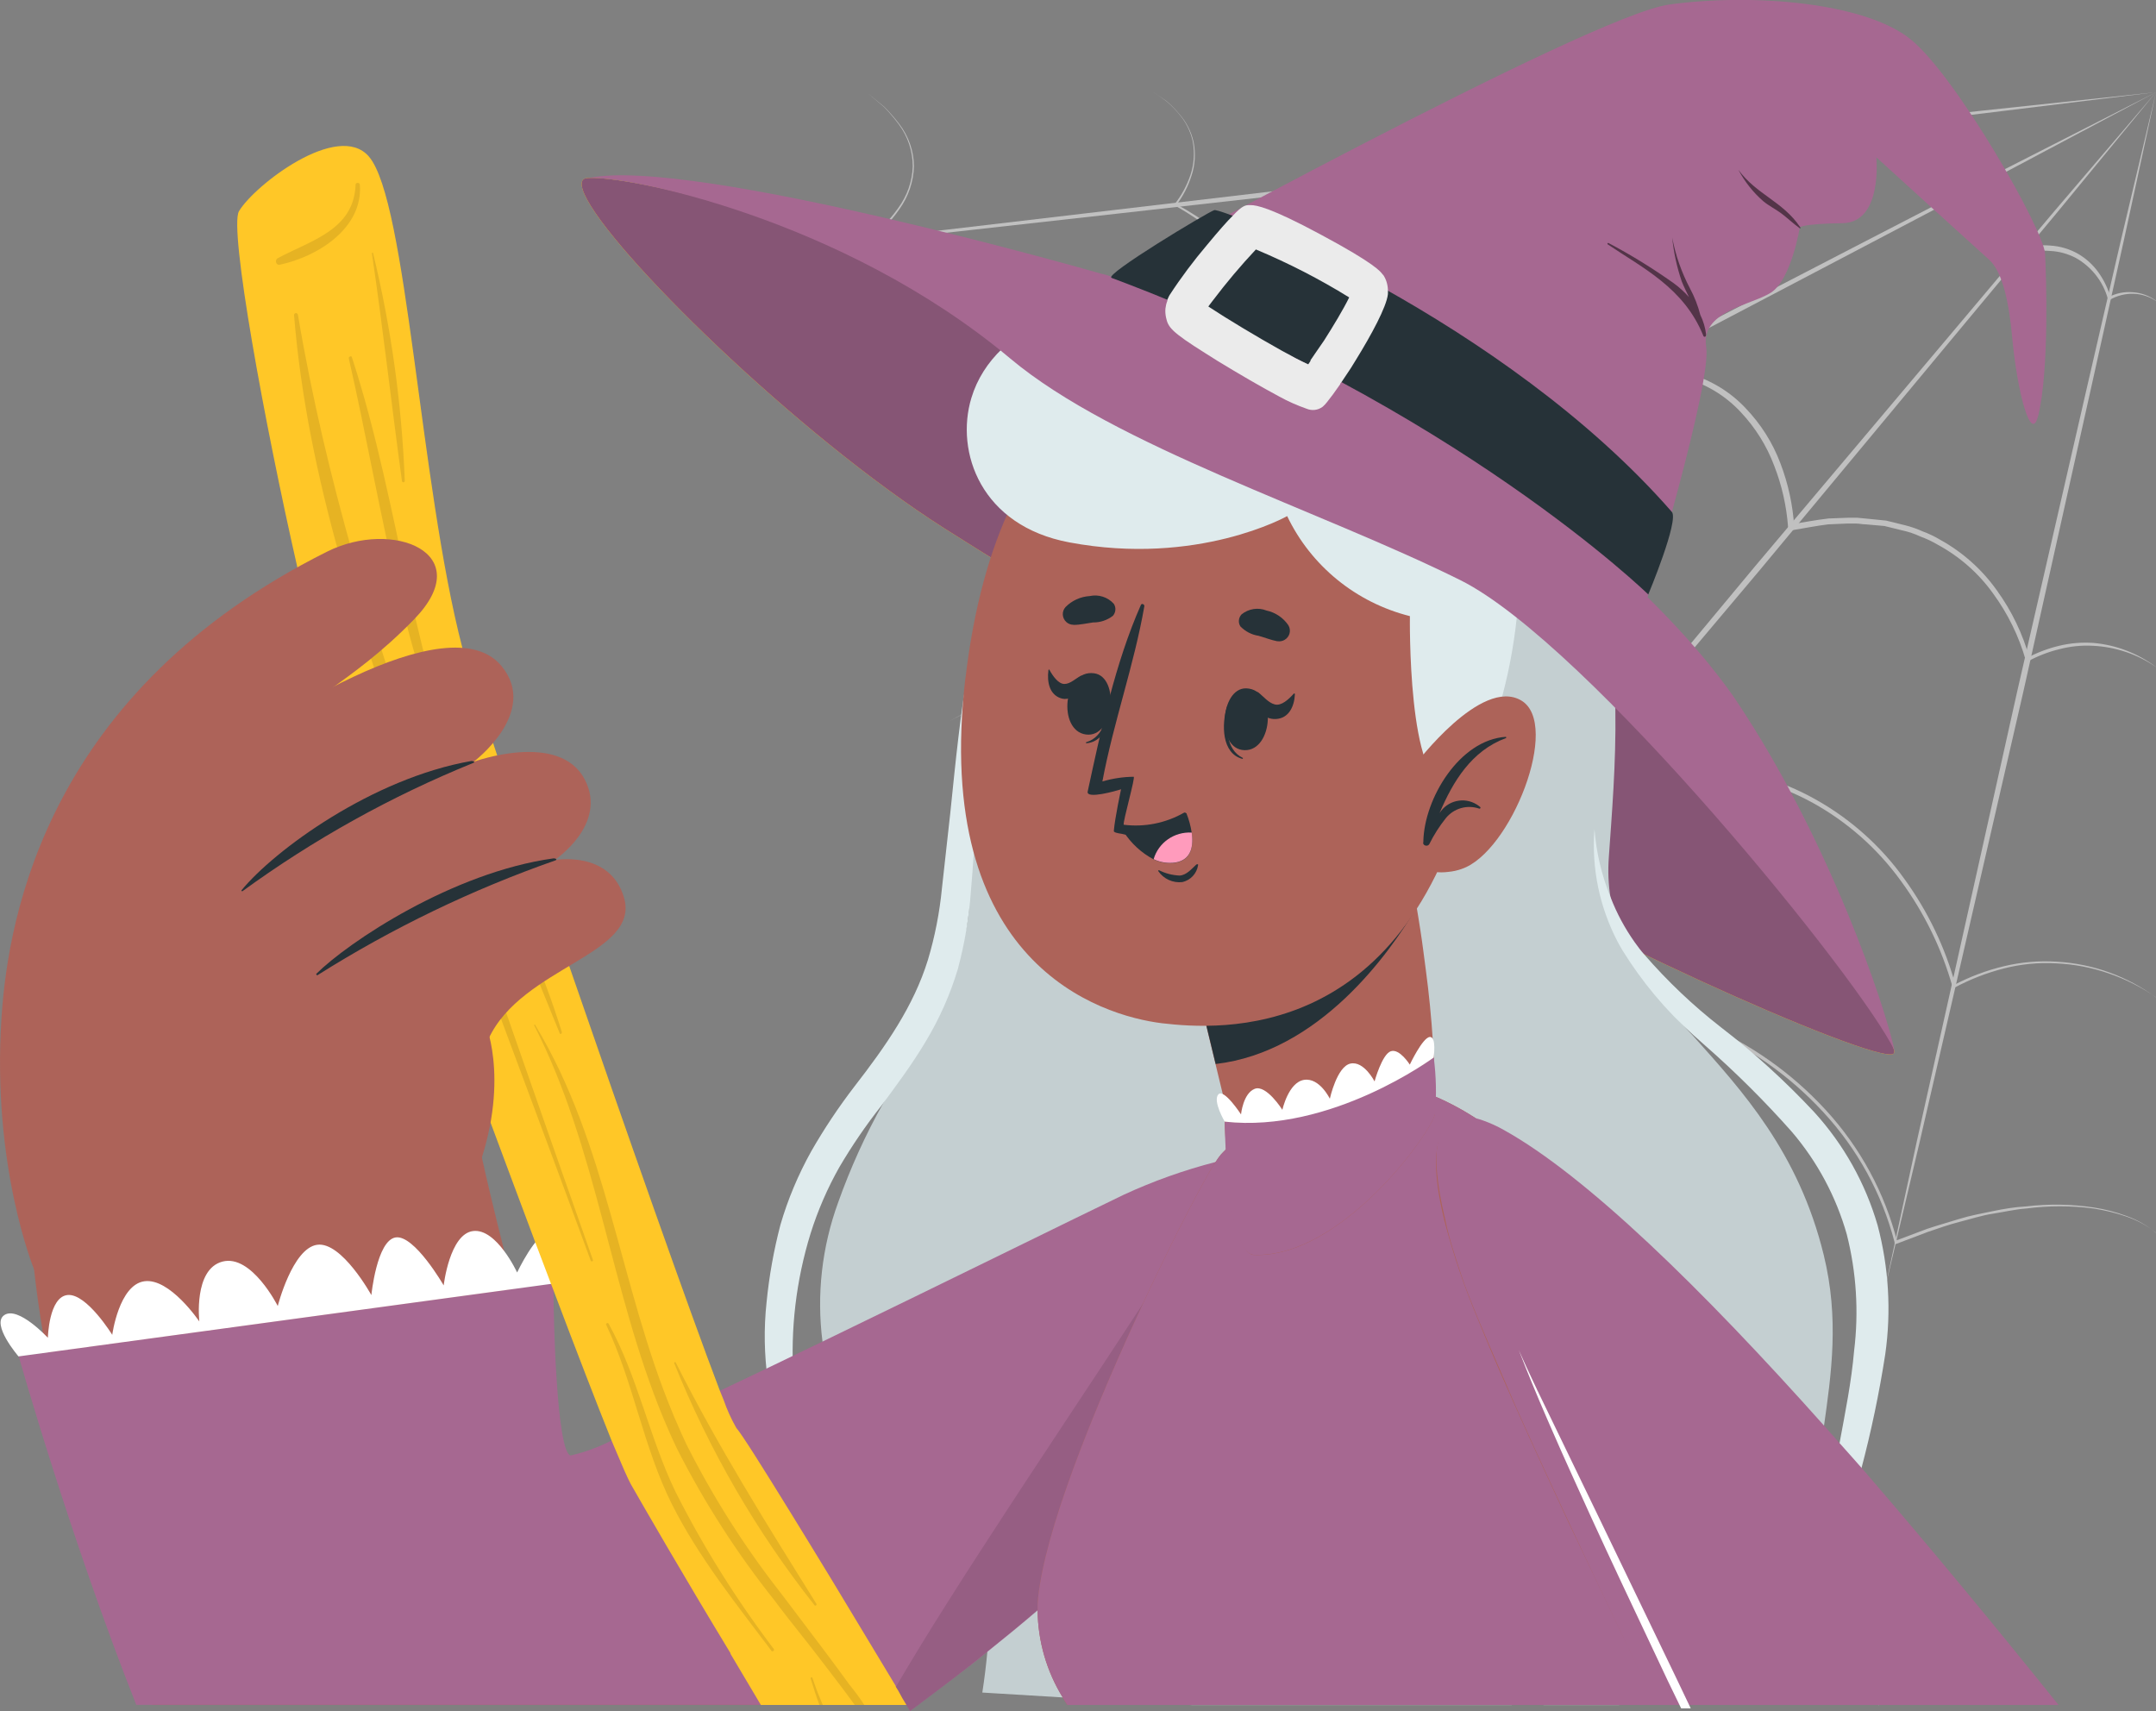<?xml version="1.0" encoding="UTF-8"?>
<svg id="Camada_2" data-name="Camada 2" xmlns="http://www.w3.org/2000/svg" viewBox="0 0 211.67 168">
  <rect x="0" y="0" width="211.67" height="168" fill="#808080" stroke="none"/>
  <defs>
    <style>
      .cls-1 {
        fill: #fff;
      }

      .cls-2 {
        fill: #dfebed;
      }

      .cls-3, .cls-4 {
        opacity: .5;
      }

      .cls-5 {
        fill: #c4cfd1;
      }

      .cls-6 {
        fill: #ff9bbc;
      }

      .cls-7 {
        fill: #ebebeb;
      }

      .cls-8 {
        fill: #ffc727;
      }

      .cls-9, .cls-10 {
        opacity: .1;
      }

      .cls-11 {
        fill: #865575;
      }

      .cls-12 {
        fill: #a66891;
      }

      .cls-10, .cls-4 {
        isolation: isolate;
      }

      .cls-13 {
        fill: #ad6359;
      }

      .cls-14 {
        fill: #263238;
      }
    </style>
  </defs>
  <g id="Camada_1-2" data-name="Camada 1">
    <g>
      <g class="cls-3">
        <polygon class="cls-1" points="211.67 9.05 208.47 23.8 205.2 38.53 198.63 67.98 191.86 97.41 188.47 112.11 185 126.79 188.19 112.04 191.48 97.31 198.05 67.85 204.8 38.43 208.19 23.73 211.67 9.05"/>
        <polygon class="cls-1" points="211.67 9.05 201.99 20.83 192.23 32.56 172.73 56.02 153.07 79.35 143.23 91.01 133.33 102.62 143.01 90.83 152.76 79.1 172.27 55.64 191.93 32.32 201.76 20.65 211.67 9.05"/>
        <polygon class="cls-1" points="211.67 9.05 196.92 16.89 182.14 24.66 152.56 40.19 122.9 55.53 108.05 63.21 93.19 70.8 107.92 62.95 122.71 55.19 152.29 39.66 181.95 24.3 196.79 16.63 211.67 9.05"/>
        <polygon class="cls-1" points="211.67 9.05 194.66 11.14 177.65 13.15 143.62 17.16 109.57 20.99 92.55 22.89 75.5 24.7 92.51 22.6 109.52 20.6 143.55 16.59 177.6 12.76 194.63 10.86 211.67 9.05"/>
        <path class="cls-1" d="M211.67,97.91c-1.44-1-3.01-1.79-4.66-2.35-1.65-.57-3.38-.9-5.13-.98-1.74-.1-3.49,.07-5.18,.51-1.69,.43-3.31,1.07-4.84,1.89l-.17,.08v-.18c-1.05-3.74-2.77-7.26-5.07-10.4-2.28-3.15-5.22-5.76-8.63-7.65-1.7-.94-3.5-1.66-5.37-2.16-.93-.27-1.88-.48-2.84-.65-.96-.12-1.92-.29-2.89-.32-3.89-.22-7.79,.13-11.58,1.04l-.31,.07v-.32c-.22-3.29-.95-6.54-2.15-9.61-1.15-3.1-2.91-5.93-5.18-8.34-1.15-1.18-2.44-2.22-3.83-3.11-1.41-.86-2.92-1.56-4.49-2.08-3.18-.98-6.5-1.4-9.82-1.24h-.27v-.27c.47-3.04,.56-6.12,.26-9.18-.29-3.06-1-6.07-2.13-8.94-.32-.71-.56-1.44-.94-2.11l-1.11-2.02c-.39-.66-.88-1.26-1.31-1.89l-.67-.93-.79-.85c-2.08-2.29-4.51-4.22-7.21-5.74l-.11-.06,.07-.08c.68-.85,1.2-1.82,1.55-2.85,.35-1.03,.43-2.13,.25-3.2-.21-1.07-.71-2.07-1.44-2.88-.36-.43-.75-.82-1.18-1.18-.44-.33-.9-.64-1.35-.94,.45,.31,.92,.6,1.36,.92,.43,.36,.82,.75,1.18,1.18,.75,.81,1.27,1.81,1.5,2.89,.21,1.09,.14,2.22-.21,3.27-.34,1.06-.85,2.05-1.53,2.93v-.15c2.76,1.48,5.24,3.4,7.35,5.71l.8,.85c.24,.31,.46,.62,.69,.94,.45,.64,.95,1.25,1.35,1.92l1.18,2.04c.38,.68,.64,1.42,.96,2.13,1.15,2.89,1.89,5.93,2.19,9.02,.32,3.1,.25,6.22-.21,9.31l-.24-.26c3.38-.19,6.77,.21,10.01,1.18,1.61,.53,3.15,1.24,4.6,2.11,1.43,.9,2.76,1.97,3.94,3.18,2.35,2.44,4.16,5.34,5.34,8.51,1.22,3.14,1.94,6.45,2.14,9.81l-.32-.25c3.83-.91,7.78-1.25,11.72-1,.99,.06,1.97,.17,2.95,.34,.96,.21,1.94,.35,2.88,.66,1.91,.52,3.74,1.28,5.46,2.25,3.45,1.93,6.43,4.59,8.72,7.8,2.31,3.18,4.02,6.75,5.05,10.53l-.21-.09c1.56-.82,3.22-1.45,4.94-1.86,1.71-.41,3.48-.56,5.24-.44,1.75,.1,3.49,.46,5.14,1.06,1.63,.6,3.16,1.42,4.56,2.45Z"/>
        <path class="cls-1" d="M211.67,65.49c-1.83-1.27-3.99-1.99-6.23-2.09-1.1-.06-2.21,.06-3.28,.34-1.06,.26-2.09,.66-3.05,1.18l-.17,.08-.06-.18c-.67-2.36-1.76-4.58-3.21-6.56-1.43-2-3.31-3.64-5.48-4.81-.53-.31-1.08-.57-1.66-.78-.56-.26-1.14-.46-1.74-.59l-1.79-.44-1.83-.16c-.3,0-.6-.07-.91-.08h-.92l-1.85,.08c-1.18,.14-2.43,.4-3.63,.59h-.31v-.29c-.15-2.08-.61-4.13-1.37-6.07-.73-1.95-1.85-3.73-3.28-5.25-1.42-1.53-3.23-2.66-5.23-3.26-.99-.34-2.01-.57-3.05-.69-1.04-.13-2.1-.08-3.15-.13h-.27v-.25c.3-1.92,.35-3.87,.17-5.81-.17-1.94-.62-3.85-1.34-5.66-.7-1.82-1.73-3.5-3.04-4.94-1.31-1.45-2.85-2.68-4.56-3.65l-.09-.06,.06-.08c.92-1.05,1.35-2.44,1.18-3.82-.13-.68-.44-1.31-.9-1.82-.23-.26-.48-.51-.75-.73-.27-.21-.57-.4-.85-.6,.3,.19,.59,.38,.88,.58,.27,.22,.52,.46,.76,.72,.49,.52,.82,1.16,.96,1.85,.14,.69,.1,1.41-.12,2.08-.21,.68-.54,1.31-.97,1.87v-.14c1.77,.93,3.38,2.15,4.73,3.61,1.35,1.46,2.42,3.16,3.15,5.01,.74,1.84,1.21,3.78,1.41,5.75,.2,1.96,.16,3.93-.13,5.88l-.24-.26c1.08,0,2.15,0,3.22,.11,1.08,.12,2.14,.35,3.16,.69,2.09,.61,3.98,1.76,5.47,3.34,1.5,1.56,2.67,3.4,3.43,5.42,.77,2.01,1.23,4.12,1.36,6.27l-.32-.26c1.18-.19,2.46-.44,3.7-.58l1.88-.07h.95l.94,.09,1.88,.19,1.83,.45c.61,.15,1.21,.36,1.78,.62,.59,.22,1.16,.49,1.69,.81,2.21,1.22,4.11,2.92,5.56,4.96,1.47,2.03,2.56,4.3,3.22,6.71l-.21-.09c.99-.52,2.05-.92,3.15-1.18,1.09-.26,2.22-.35,3.34-.27,2.23,.2,4.35,1.02,6.13,2.36Z"/>
        <path class="cls-1" d="M211.67,29.55c-.67-.45-1.45-.69-2.26-.71-.79-.01-1.58,.19-2.26,.59l-.15,.09-.06-.19c-.47-1.7-1.6-3.14-3.15-4.01-.77-.4-1.62-.64-2.49-.68-.43-.04-.87-.04-1.3,0-.44,0-.86,.14-1.3,.21h-.32v-.32c-.09-1.47-.66-2.87-1.63-3.99-.49-.55-1.13-.95-1.83-1.18-.71-.22-1.45-.32-2.19-.29h-.37v-.31c.22-1.37,.1-2.77-.37-4.08-.24-.65-.6-1.26-1.07-1.78-.46-.53-1.01-.98-1.61-1.34l-.09-.06,.07-.08c.33-.37,.48-.85,.43-1.34-.1-.5-.42-.93-.88-1.18,.48,.23,.84,.66,.97,1.18,.09,.53-.05,1.06-.38,1.48v-.14c.65,.33,1.25,.77,1.75,1.29,.5,.54,.9,1.17,1.18,1.85,.56,1.37,.74,2.87,.52,4.33l-.26-.31c.8-.04,1.6,.06,2.37,.29,.81,.25,1.53,.72,2.09,1.34,.57,.58,1,1.27,1.29,2.02,.29,.75,.46,1.55,.5,2.35l-.33-.26c.45-.07,.91-.16,1.37-.21,.46-.04,.93-.04,1.4,0,.94,.06,1.86,.33,2.68,.79,.81,.47,1.51,1.1,2.05,1.87,.54,.76,.94,1.6,1.18,2.49l-.21-.09c.73-.38,1.55-.55,2.37-.48,.83,.05,1.63,.34,2.3,.84Z"/>
        <path class="cls-1" d="M211.67,121.02c-.87-.69-1.85-1.22-2.9-1.58-1.05-.36-2.12-.62-3.22-.79-2.2-.29-4.43-.29-6.63,0-1.1,.08-2.18,.34-3.28,.51s-2.15,.52-3.22,.79-2.12,.65-3.16,1l-3.11,1.18h-.15v-.18c-1.24-4.77-3.65-9.16-7.01-12.78-3.35-3.63-7.45-6.49-12.03-8.38-4.57-1.86-9.41-3.01-14.33-3.39-4.93-.42-9.89-.35-14.81,.2h-.3v-.31c.05-4.29-.75-8.56-2.37-12.54-1.58-4-4.05-7.59-7.22-10.52-3.21-2.88-6.99-5.08-11.09-6.45-4.1-1.38-8.38-2.2-12.7-2.46h-.31l.11-.29c1.4-3.9,2-8.04,1.78-12.18-.19-4.15-1.24-8.21-3.08-11.94-1.86-3.72-4.38-7.06-7.45-9.88-3.06-2.83-6.46-5.29-10.12-7.31l-.14-.07,.14-.09c1.2-.86,2.25-1.91,3.1-3.12,.88-1.19,1.39-2.62,1.44-4.09,0-1.49-.47-2.93-1.36-4.13-.44-.59-.92-1.16-1.43-1.69l-1.7-1.44,1.72,1.42c.52,.53,1.01,1.09,1.46,1.68,.91,1.19,1.42,2.65,1.43,4.15-.05,1.5-.54,2.95-1.42,4.18-.85,1.24-1.91,2.32-3.12,3.2v-.16c3.71,1.97,7.15,4.4,10.24,7.25,3.1,2.84,5.67,6.21,7.56,9.95,1.86,3.77,2.93,7.88,3.16,12.07,.24,4.2-.36,8.41-1.76,12.38l-.2-.31c4.37,.23,8.69,1.05,12.84,2.44,4.18,1.37,8.03,3.58,11.3,6.51,3.25,2.96,5.77,6.63,7.37,10.72,1.64,4.06,2.44,8.41,2.37,12.79l-.28-.27c4.95-.55,9.94-.59,14.9-.14,4.98,.42,9.86,1.61,14.46,3.53,4.61,1.93,8.75,4.84,12.12,8.52,3.37,3.67,5.78,8.12,7,12.94l-.2-.12,3.14-1.18c1.05-.35,2.12-.65,3.18-.98s2.15-.52,3.24-.75,2.19-.41,3.3-.47c2.21-.26,4.45-.23,6.65,.11,1.1,.17,2.18,.45,3.22,.84,1.04,.37,2.01,.93,2.86,1.64Z"/>
      </g>
      <path class="cls-8" d="M185.9,103.46c-1.87,1.11-34.78-13.75-42.13-19.63s-34.23-21.28-51.03-31.94c-14.58-9.27-32.95-27.36-35.36-32.82-.37-.82-.37-1.35,0-1.53,.09-.03,.18-.05,.27-.06,3.21-.35,25.89,3.8,42.61,17.75,10.3,8.62,30.43,14.92,44.35,21.83,12.63,6.29,37.88,38.48,41.01,45.19,.34,.69,.44,1.11,.26,1.21Z"/>
      <path class="cls-11" d="M185.9,103.46c-1.87,1.11-34.78-13.75-42.13-19.63s-34.23-21.28-51.03-31.94c-14.58-9.27-32.95-27.36-35.36-32.82-.37-.82-.37-1.35,0-1.53,.09-.03,.18-.05,.27-.06,3.21-.35,25.89,3.8,42.61,17.75,10.3,8.62,30.43,14.92,44.35,21.83,12.63,6.29,37.88,38.48,41.01,45.19,.34,.69,.44,1.11,.26,1.21Z"/>
      <path class="cls-5" d="M184.48,167.39h-16.89c-3.41-8.42-5.54-17.3-6.34-26.34,0,0-1.29,9.41-1.95,18.65v.86l-.07,.85c-.13,2.08-.22,4.12-.26,5.99h-7.43c-.9-3.68-1.51-7.42-1.83-11.19,0,0-.71,5.18-1.28,11.19h-31.4l-12.68-.75-7.91-.48c.21-1.35,.37-2.67,.49-3.95h0c.09-.92,.15-1.84,.2-2.72,.14-2.74,.1-5.49-.11-8.23-.6-7.49-2.37-11.76-2.24-10.53,.46,5.6-.11,11.23-1.67,16.62h0c-.78,2.62-1.84,5.16-3.17,7.55l-.51,.87h-1.47l-4.55-.27-1.03-.07-2.47-.26h-.24l-4.1-.24c-1.3-.06,.47-1.95,2.71-4.82l.56-.75c.4-.53,.8-1.09,1.18-1.68l.09-.13c.5-.75,.99-1.54,1.43-2.35,1.34-2.23,2.05-4.77,2.07-7.36-.19-4.76-1.94-9.53-2.72-14.95,0-.38-.11-.76-.14-1.18-.59-4.6-.06-9.28,1.53-13.65,1.21-3.4,2.7-6.69,4.47-9.83,3.14-5.66,6.2-9.72,8.1-17.03h0c.17-.8,.28-1.61,.31-2.42v-.07c.07-1.76,0-4.05,0-6.67-.19-7.56-.45-18,2.28-27.06,.06-.22,.12-.44,.19-.66,.14-.45,.3-.89,.46-1.34,.15-.45,.32-.88,.5-1.32s.25-.6,.39-.89c.02-.07,.05-.14,.08-.2,1.67-3.96,4.34-7.43,7.76-10.06l.49-.34c1.89-1.35,3.97-2.4,6.18-3.13,1.92-.67,3.9-1.16,5.92-1.47,1.05-.17,2.12-.28,3.18-.34,1.18-.07,2.37-.07,3.55,0l.94,.08h.15l.56,.06,.85,.12c1.32,.19,2.62,.48,3.89,.86,.97,.27,1.92,.61,2.85,1,3.95,1.57,7.5,3.98,10.42,7.06,4.23,1.45,7.68,4.55,9.56,8.59l.08,.18c.35,.71,.65,1.44,.92,2.19,1.44,4.26,2.19,8.72,2.23,13.21v1.09c.08,5.26-.36,10.41-.64,14.46-.1,1.36-.05,2.73,.18,4.08,.28,1.66,.81,3.26,1.57,4.76,1.79,3.19,3.99,6.13,6.55,8.75h0c4.79,5.36,10.33,11.38,12.8,21.49,1.53,6.26,.75,11.63,0,16.93l-.25,1.72c-.83,5.95-1.34,11.91,1.79,18.98,0,.04,0,.07,0,.11,.2,.45,.41,.89,.64,1.34,0,.03,0,.06,0,.09,.95,1.76,2.04,3.44,3.24,5.04Z"/>
      <path class="cls-2" d="M187.14,167.39h0c-2.77-3.05-4.97-6.57-6.5-10.39-.77-2-1.17-4.13-1.18-6.27,.05-2.09,.26-4.17,.64-6.22,.06-.36,.13-.74,.19-1.11,.09-.55,.2-1.11,.3-1.66,.57-3.08,1.18-6.09,1.44-9.11,.47-3.83,.23-7.71-.72-11.45-1.05-3.7-2.89-7.13-5.39-10.06-2.65-2.99-5.48-5.81-8.49-8.45l-1.18-1.05h0c-2.71-2.43-5.05-5.23-6.96-8.32-.17-.28-.33-.58-.49-.87-1.77-3.4-2.56-7.22-2.26-11.03,.18,2.3,.71,4.57,1.59,6.71,.6,1.56,1.4,3.04,2.37,4.41,.3,.42,.6,.82,.92,1.18,2.27,2.62,4.79,5.02,7.53,7.15,3.28,2.52,6.34,5.31,9.16,8.33,2.9,3.18,5.03,6.99,6.23,11.12,1.09,4.12,1.35,8.42,.75,12.65-.59,3.81-1.38,7.59-2.37,11.32-.06,.24-.11,.48-.17,.72s-.13,.59-.2,.87c-.8,3.6-1.31,7.13-.27,10.59,1.16,3.87,2.87,7.55,5.07,10.94Z"/>
      <path class="cls-2" d="M99.08,50.43c-2.1,4.58-2.99,9.58-3.89,14.49s-1.38,9.92-1.89,14.87l-.82,7.39c-.23,2.39-.69,4.76-1.38,7.06-1.4,4.54-4.13,8.45-7.2,12.41-1.56,2.03-2.99,4.17-4.26,6.39-1.27,2.28-2.29,4.7-3.02,7.21-.65,2.49-1.11,5.04-1.36,7.6-.28,2.58-.23,5.18,.13,7.75,.36,2.56,.98,5.01,1.5,7.4,.52,2.37,.82,4.79,.89,7.22,.19,4.78-2.53,9.41-6.52,12.42,4.61-2.52,7.64-7.17,8.07-12.38,.14-2.55,.02-5.11-.36-7.63-.34-2.52-.89-4.93-1.07-7.32-.31-4.8,.26-9.61,1.68-14.21,.71-2.26,1.66-4.45,2.83-6.52,1.23-2.09,2.6-4.1,4.11-6.01,1.47-1.99,3.01-4.05,4.34-6.28,1.36-2.25,2.43-4.65,3.18-7.16,.67-2.5,1.1-5.06,1.28-7.63,.22-2.51,.37-5,.5-7.49,.3-4.98,.52-9.93,.95-14.88,.26-4.96,1.03-9.89,2.31-14.69Z"/>
      <path class="cls-13" d="M132.07,119.71h0c-.38,3.89-3.1,8.91-6.02,12.47-7.2,8.49-15.2,16.28-23.89,23.26-1.65,1.35-3.33,2.68-5.02,4.01-2.37,1.84-4.73,3.65-7.2,5.4l-1.18,.84-.57,.41-.8,.56-1.03,.73H14.97c-4.72-11.13-8.21-22.73-10.43-34.6-.12-.67-.24-1.34-.34-2.01-.34-2.06-.63-4.12-.86-6.18-.53-4.54-.76-9.11-.69-13.68,.09-4.8,43.2-3.99,44.63,2.59,.45,2.08,1.27,5.51,2.23,9.33l.95,3.71c1.75,6.76,3.73,13.83,4.86,16.65,.21,.52,2.07,0,5.04-1.08,.9-.34,1.89-.73,2.98-1.18l.65-.27,1.46-.62,.96-.42,1.94-.87,.49-.22,2.18-.99,4.36-2.02,2.46-1.18,3.11-1.49c10.65-5.13,22.26-10.88,29.33-14.12,2.69-1.28,5.46-2.4,8.29-3.36,.62-.2,1.18-.38,1.76-.53h.17c9.3-2.67,12.03,.35,11.58,4.88Z"/>
      <path class="cls-12" d="M133.77,118.31c-.27,3.75-3.42,9.81-11.22,19.22-3.74,4.48-7.73,8.73-11.97,12.75-.6,.59-1.18,1.18-1.86,1.74-2.23,2.09-4.51,4.11-6.85,6.08-1.63,1.4-3.29,2.75-4.96,4.09-1.18,.99-2.47,1.95-3.72,2.91l-3.02,2.28h0l-.83,.61c-.13-.2-.25-.41-.37-.61H13.38c-6.55-16.53-11.54-34.22-11.54-34.22l2.73-.38,45.91-6.25,3.67-.51h.19v.54c0,2.84,.3,15.87,1.66,16.34,1.42-.32,2.79-.83,4.08-1.49l3.01-1.34,.63-.29,1.38-.62,.95-.45,1.91-.88,.41-.2,2.27-1.07,4.6-2.19,2.57-1.24,3.01-1.45c12.03-5.82,24.86-12.15,29.52-14.39,2.9-1.34,5.91-2.41,9.01-3.21l1.07-.27h.07c5.04-1.18,10.13-1.44,12.27,.93,.82,.99,1.18,2.28,1.01,3.55Z"/>
      <path class="cls-1" d="M1.81,133.17l52.51-7.15s.73-4.71-.46-4.91-3.09,3.82-3.09,3.82c0,0-2.01-4.35-4.32-4.07s-2.89,5.34-2.89,5.34c0,0-2.89-5.02-4.73-4.71s-2.37,5.66-2.37,5.66c0,0-2.91-5.29-5.33-4.94s-3.86,6.01-3.86,6.01c0,0-2.57-5.11-5.43-4.36s-2.27,5.88-2.27,5.88c0,0-2.89-4.29-5.39-3.95s-3.16,5.26-3.16,5.26c0,0-2.51-4.07-4.37-3.91s-1.95,4.2-1.95,4.2c0,0-2.89-3.12-4.26-2.24s1.37,4.06,1.37,4.06Z"/>
      <path class="cls-10" d="M133.91,118.18h0c-.19,3.69-3.34,9.83-11.33,19.54-3.73,4.43-7.74,8.62-12,12.55-.6,.59-1.18,1.18-1.86,1.74-2.18,2.01-4.47,4.04-6.85,6.05-1.63,1.39-3.28,2.75-4.96,4.09-1.18,1-2.47,1.98-3.72,2.94l-3.02,2.28h0l-.83,.61c-.13-.2-.25-.41-.37-.61h-1.99c.14-.24,.28-.48,.41-.73l.56-.96v-.06c1.5-2.56,3.23-5.39,5.1-8.34h0c1.25-1.99,2.56-4.02,3.91-6.09,5.04-7.79,10.57-16.01,15.14-23.03,3.55-5.43,6.51-10.15,8.23-13.38,.02-.05,.05-.11,.08-.15,.02-.04,.04-.09,.06-.14l.26-.48c4.91-1.08,9.79-1.39,11.97,.73,.9,.91,1.35,2.18,1.21,3.45Z"/>
      <path class="cls-8" d="M88.97,167.39h-14.27c-1.01-1.69-2.01-3.38-2.98-5.02-.01-.02-.01-.04,0-.06-4.69-7.73-8.62-14.55-9.8-16.62-.31-.58-.85-1.81-1.57-3.53l-.3-.71c-1.42-3.53-3.44-8.75-5.74-14.85l-.2-.52c-.5-1.33-1.02-2.69-1.55-4.09-1.42-3.81-2.94-7.83-4.44-11.89l-2.9-7.75c-1.55-4.16-3.07-8.23-4.49-12.01-.13-.38-.26-.74-.4-1.11-1.34-3.6-2.58-6.91-3.65-9.73-.17-.44-.32-.86-.49-1.27-.44-1.18-.84-2.24-1.18-3.19-.92-2.41-1.6-4.12-1.94-4.88-.32-.77-.6-1.55-.83-2.35v-.08c-.83-2.75-1.92-7.06-3.04-12-3.22-14.12-6.73-33.28-5.74-34.99,1.48-2.52,9.71-8.89,12.75-5.38,3.76,4.34,4.98,32.08,9.18,48.23,.32,1.18,.65,2.35,1.01,3.47,.2,.62,.92,2.75,2.01,5.88,.12,.39,.26,.78,.39,1.18l3.55,10.43c0,.19,.13,.38,.19,.56l3.33,9.69c5.46,15.83,11.84,33.97,14.78,41.67,.14,.34,.26,.66,.39,.96,.33,.96,.75,1.88,1.25,2.76,.49,.54,2.58,3.85,5.43,8.48l1.53,2.49h0l2.37,3.88c2.02,3.34,4.19,6.94,6.32,10.48v.07l.25,.4c.26,.51,.52,.94,.78,1.36Z"/>
      <g class="cls-9">
        <path d="M35.32,18.12c0-.22-.41-.22-.41,0-.15,4.46-4.39,5.48-7.63,7.22-.32,.16-.21,.73,.19,.65,3.78-.81,8.19-3.62,7.86-7.87Z"/>
        <path d="M58.21,123.69c-5.36-15.18-10.65-30.39-15.94-45.56-5.44-15.46-10.29-31.05-13.02-47.23-.02-.1-.11-.18-.22-.16s-.18,.11-.16,.22h0c1.31,16.06,6.6,31.48,12.04,46.56,5.57,15.46,11.43,30.82,17.09,46.26,.08,.12,.26,.04,.21-.08Z"/>
        <path d="M84.83,167.39h-.91c-.51-.71-1.04-1.4-1.57-2.11-1.33-1.75-2.69-3.53-4.04-5.22-.58-.74-1.18-1.48-1.73-2.21-.17-.24-.36-.47-.53-.71-3.7-4.64-6.92-9.65-9.6-14.94-.35-.73-.68-1.46-.99-2.19-.13-.29-.25-.58-.37-.87-5.17-12.51-6.44-26.34-12.65-38.48,0-.07,.08-.12,.12,0,7.1,11.76,8.29,25.6,13.48,38.08,.12,.31,.24,.6,.38,.89,.31,.74,.64,1.47,.98,2.19,2.57,5.09,5.62,9.92,9.13,14.42l.62,.81,1.73,2.29c1.52,2.01,3.04,4.01,4.51,6.05,.5,.62,1.03,1.31,1.46,1.99Z"/>
        <path d="M80.78,167.39h-.33c-.28-.74-.53-1.51-.76-2.27l-.11-.34c0-.11,.14-.15,.18-.06l.14,.41c.26,.76,.56,1.52,.88,2.26Z"/>
        <path d="M80.14,157.44c-4.86-7.79-9.67-15.46-13.8-23.68,0-.09-.2,0-.15,.07,3.43,8.53,8.06,16.53,13.77,23.76,.09,.12,.27-.02,.19-.15Z"/>
        <path d="M75.96,161.88c-3.68-4.85-6.92-10.02-9.66-15.46-2.57-5.35-3.68-11.26-6.55-16.47-.08-.14-.31,0-.24,.11,2.69,5.68,3.63,11.98,6.47,17.65,2.62,5.19,6.29,9.75,9.78,14.39,.09,.07,.34-.08,.19-.21Z"/>
        <path d="M47.23,80.31c-6.85-14.33-7.79-30.3-12.68-45.23,0-.18-.34-.08-.31,.09,3.47,15.21,5.4,31.25,12.75,45.24,.07,.14,.31,.05,.24-.11Z"/>
        <path d="M55.16,101.32c-1.95-6.26-4.61-12.28-7.92-17.95,0-.07-.17,0-.12,0,2.89,5.88,5.34,11.93,7.8,18,.06,.27,.27,.11,.24-.05Z"/>
        <path d="M39.74,47.21c-.29-7.53-1.33-15.02-3.11-22.35,0-.03-.03-.06-.06-.06s-.06,.03-.06,.06h0c1.1,7.45,1.93,14.93,2.95,22.35,0,.08,.06,.14,.14,.14s.14-.06,.14-.14Z"/>
      </g>
      <path class="cls-13" d="M3.35,124.63S-.83,114.53,.15,99.86c.67-10.14,4.64-32.05,31.96-45.7,6.47-3.24,14.88,.14,8.53,6.66-6.34,6.52-11.15,7.88-14.03,12.28,0,0,14.67,1.66,17.67,8.23,1.35,2.93,4.73,9.09,6.51,15.78,0,0-1.18,2.72-3.09,3.53,0,0,2.62,6.23-1.4,15.72L3.35,124.63Z"/>
      <path class="cls-13" d="M1.72,98.04c2.66-4.62,8.47-14.33,16-20.63,8.37-6.99,26.38-18.22,31.51-12.03,3.76,4.54-2.73,9.41-2.73,9.41,0,0,8.43-3.08,10.92,1.76,2.28,4.4-2.97,7.89-2.97,7.89,0,0,5.43-1,6.81,3.67,1.65,5.61-10.03,6.78-13.3,13.89-.73,1.61-46.23-3.96-46.23-3.96Z"/>
      <path class="cls-14" d="M23.69,87.43c3.22-3.94,12.85-11.02,22.6-12.72,.22,0,.37,.12,.18,.19-8.06,3.27-15.68,7.51-22.7,12.62l-.07-.09Z"/>
      <path class="cls-14" d="M31.04,95.62c3.14-3.12,13.39-9.98,23.32-11.35,.22,0,.37,.13,.17,.2-8.2,2.87-16.05,6.66-23.39,11.29,0,0-.13-.11-.09-.14Z"/>
      <path class="cls-13" d="M183.74,167.39H104.79c-.17-.25-.32-.49-.46-.75-1.58-2.57-2.43-5.52-2.46-8.53h0v-.65c.04-.67,.12-1.33,.24-1.99,1.11-6.85,5.74-18.12,10.01-27.29,2.54-5.49,4.98-10.23,6.46-12.85,.27-.48,.52-.89,.72-1.18,.17-.29,.37-.56,.58-.82,.14-.14,.27-.29,.43-.44h0c.88-.91,1.81-1.76,2.81-2.54h.07c.75-.59,1.54-1.13,2.37-1.62,.17-.09,.33-.2,.5-.28,1.14-.65,2.36-1.18,3.62-1.55,.44-.14,.89-.25,1.34-.34,1.26-.27,2.55-.37,3.83-.31h.09c.59,.02,1.17,.09,1.75,.19h0c1.42,.23,2.81,.62,4.14,1.18h0c1.59,.68,3.1,1.51,4.52,2.48l.45,.32c.66,.47,1.34,.98,2.02,1.54,12.12,9.93,23.86,30.52,32.69,48.95,0,.04,0,.07,0,.11l.64,1.34s0,.06,0,.09c.99,1.63,1.85,3.28,2.58,4.94Z"/>
      <path class="cls-12" d="M183.74,167.39H104.79c-.17-.25-.32-.49-.46-.75-1.58-2.57-2.43-5.52-2.46-8.53h0v-.65c.04-.67,.12-1.33,.24-1.99,1.11-6.85,5.74-18.12,10.01-27.29,2.54-5.49,4.98-10.23,6.46-12.85,.27-.48,.52-.89,.72-1.18,.17-.29,.37-.56,.58-.82,.14-.14,.27-.29,.43-.44h0c.88-.91,1.81-1.76,2.81-2.54h.07c.75-.59,1.54-1.13,2.37-1.62,.17-.09,.33-.2,.5-.28,1.14-.65,2.36-1.18,3.62-1.55,.44-.14,.89-.25,1.34-.34,1.26-.27,2.55-.37,3.83-.31h.09c.59,.02,1.17,.09,1.75,.19h0c1.42,.23,2.81,.62,4.14,1.18h0c1.59,.68,3.1,1.51,4.52,2.48l.45,.32c.66,.47,1.34,.98,2.02,1.54,12.12,9.93,23.86,30.52,32.69,48.95,0,.04,0,.07,0,.11l.64,1.34s0,.06,0,.09c.99,1.63,1.85,3.28,2.58,4.94Z"/>
      <path class="cls-13" d="M140.88,109.38c-.41,1.87-9.17,14.12-17.75,13.83-2.79-.09-2.96-15.29-2.96-15.29l-.27-1.12-3.78-15.63,18.36-12.11,2.66-1.61s.75,4.35,1.62,9.76c0,.26,.08,.51,.12,.78s.12,.59,.17,.88c.14,.8,.27,1.64,.4,2.46,.09,.62,.19,1.24,.27,1.89s.17,1.32,.26,1.98c.63,4.7,.93,9.44,.9,14.18Z"/>
      <path class="cls-12" d="M120.24,110.12s.11,13,2.9,13.08c8.57,.28,17.33-11.94,17.75-13.82,.15-1.86,.11-3.73-.13-5.58-.46,.32-9.79,7.16-20.52,6.32Z"/>
      <path class="cls-1" d="M140.75,103.83s-10.06,7.46-20.51,6.29c0,0-1.18-2-.64-2.66s2.24,1.95,2.24,1.95c0,0,.2-2.06,1.34-2.51s2.72,2.06,2.72,2.06c0,0,.59-2.69,2.12-2.94s2.54,1.85,2.54,1.85c0,0,.69-3.16,2.02-3.45s2.37,1.75,2.37,1.75c0,0,.73-2.66,1.59-2.96s1.87,1.31,1.87,1.31c0,0,1.25-2.64,1.95-2.71s.39,2.01,.39,2.01Z"/>
      <path class="cls-14" d="M116.15,91.2l3.2,13.26c10.17-1.18,17.04-10.81,19.74-15.39,0-.06,0-.12,0-.18,0-.27-.11-.56-.17-.87s-.07-.52-.12-.78c-.88-5.41-1.62-9.75-1.62-9.75l-2.66,1.6-18.37,12.11Z"/>
      <path class="cls-13" d="M94.78,66.56c-3.28,28.02,13.22,33.15,19.31,33.9,5.53,.64,24.41,2.11,30.59-25.43s-5.92-37.92-18.43-40-28.17,3.51-31.46,31.53Z"/>
      <path class="cls-14" d="M105.4,61.35c.65,0,1.25-.15,1.91-.24,.71,.01,1.39-.22,1.95-.65,.29-.33,.33-.81,.09-1.18-.59-.66-1.5-.95-2.37-.76-.9,.06-1.74,.44-2.37,1.08-.39,.43-.35,1.09,.09,1.48,.19,.17,.44,.26,.69,.26Z"/>
      <path class="cls-14" d="M125.41,62.96c-.65-.13-1.18-.35-1.85-.54-.68-.1-1.3-.43-1.78-.92-.24-.37-.19-.85,.11-1.18,.69-.56,1.63-.71,2.45-.38,.88,.19,1.65,.71,2.15,1.45,.3,.5,.13,1.14-.37,1.43-.22,.13-.47,.17-.72,.13Z"/>
      <path class="cls-14" d="M120.47,69.37c0-.07,.14,.11,.13,.18-.26,1.87-.24,4.05,1.4,4.85,.06,0,0,.12,0,.11-2.08-.51-2.08-3.45-1.53-5.13Z"/>
      <path class="cls-14" d="M122.35,67.58c3.05,.09,2.66,6.15-.17,6.07s-2.39-6.13,.17-6.07Z"/>
      <path class="cls-14" d="M123.53,67.98c.51,.38,.99,1.02,1.63,1.18s1.34-.48,1.86-1.06c.06-.06,.11,0,.11,.07-.06,1.18-.59,2.35-1.86,2.42s-1.91-1-2.12-2.19c-.04-.27,.17-.58,.38-.42Z"/>
      <path class="cls-14" d="M108.98,68.16c0-.08-.15,.07-.15,.15,0,1.88-.43,4.04-2.17,4.55-.06,0-.06,.12,0,.11,2.11-.16,2.59-3.02,2.32-4.81Z"/>
      <path class="cls-14" d="M107.41,66.1c-3.03-.41-3.61,5.63-.8,6.01s3.35-5.68,.8-6.01Z"/>
      <path class="cls-14" d="M106.11,66.35c-.52,.27-1.05,.81-1.62,.8s-1.1-.73-1.47-1.4c0-.07-.09,0-.09,.06-.15,1.18,.12,2.35,1.18,2.73s1.85-.62,2.24-1.75c.09-.18-.04-.52-.24-.44Z"/>
      <path class="cls-14" d="M117.44,84.89c-.46,.42-.94,1.02-1.62,1.07-.7-.03-1.39-.2-2.02-.52-.06,0-.12,0-.08,.09,.53,.77,1.44,1.18,2.37,1.07,.8-.19,1.4-.83,1.53-1.64,.05-.11-.06-.15-.17-.08Z"/>
      <path class="cls-14" d="M110.06,77.5s-.6,2.78-.71,4.09c0,.12,.31,.21,.76,.27h0c2.29,.6,4.73-.12,6.32-1.87,.04-.07,.02-.15-.04-.2-.04-.03-.1-.03-.15,0-1.79,1.02-3.87,1.44-5.92,1.18-.07-.38,1.18-4.71,.98-4.71-1.04,.01-2.07,.17-3.07,.46,1.09-5.82,3.11-11.41,4.12-17.21,0-.21-.27-.29-.34-.12-2.53,5.72-3.94,12.38-5.23,18.35-.08,.72,2.73-.07,3.28-.25Z"/>
      <path class="cls-14" d="M110.3,81.64c.74,1.15,1.75,2.09,2.96,2.73,.66,.32,1.41,.44,2.14,.33,1.61-.27,1.78-1.69,1.6-2.94-.1-.67-.28-1.32-.53-1.94-1.81,1.25-3.97,1.89-6.17,1.82Z"/>
      <path class="cls-6" d="M113.26,84.35c.66,.32,1.41,.44,2.14,.33,1.61-.27,1.78-1.69,1.6-2.94-1.71-.1-3.26,.98-3.74,2.61Z"/>
      <path class="cls-2" d="M142.21,77.02c-4.04,.29-3.79-16.53-3.79-16.53-5.29-1.33-9.71-4.93-12.05-9.82,0,0-8.76,4.95-21.39,2.58-8.65-1.62-11.23-8.85-9.61-14.19,2.26-7.46,12.24-10.88,22.56-9.71,13.02,1.49,21.51,11.76,21.51,11.76,0,0,5.59,1.88,8.91,9.8,2.51,6.02-1.3,25.74-6.14,26.1Z"/>
      <path class="cls-13" d="M143.51,85.31c-.43,.15-.87,.25-1.33,.29-.44,.06-.89,.06-1.34,0-.58-.07-1.13-.27-1.62-.58-.39-.24-.74-.52-1.04-.86-.44-.47-.79-1.02-1.03-1.61l1.8-7.49s6.46-8.61,10.4-6.29c3.94,2.32-1.04,14.94-5.85,16.54Z"/>
      <path class="cls-14" d="M147.83,72.35c.07,0,.08,.09,0,.12-3.35,1.24-5.18,4.24-6.5,7.36,.77-1.24,2.41-1.62,3.65-.85,.12,.07,.23,.16,.34,.25,.08,.06,0,.19-.09,.16-1.18-.41-2.49-.04-3.28,.93-.63,.79-1.18,1.65-1.63,2.56-.17,.29-.7,.12-.58-.21v-.08c.09-4.19,3.55-9.96,8.1-10.25Z"/>
      <path class="cls-12" d="M185.99,103.13c-3.14-6.68-30.08-39.92-42.61-46.17-13.86-6.89-33.91-13.16-44.17-21.74-16.57-13.91-38.26-18.09-41.43-17.74,10.17-2.16,50.4,9.41,50.4,9.41,0,0,1.99,0,25.5,11.94,24.86,12.61,35.51,28.05,36.79,29.97,9.1,13.59,14.62,30.01,15.53,34.33Z"/>
      <path class="cls-12" d="M200.11,40.78c-.69,2.91-2.07-2.28-2.56-7.67-.3-3.31-.92-6.39-2.25-7.6-3.01-2.71-11.09-10.07-11.09-10.07,0,0,.65,6.41-3.31,6.47-3.97,.06-4.2,.41-4.2,.41,0,0-.84,5.16-2.85,6.42s-6.91,1.8-6.34,5.33-5.85,24.88-5.85,24.88c-1.59-2.41-52.52-31.68-52.52-31.68,0,0,46.93-25.79,54.77-26.83,8.17-1.11,19.16-.22,23.67,3.42,4.51,3.65,13.08,18.73,13.2,21.05,.12,2.32,.41,11.27-.66,15.87Z"/>
      <path class="cls-4" d="M167.5,32.84c-.08-.67-.27-1.32-.57-1.93-.23-.9-.57-1.77-1.01-2.59-.83-1.57-1.42-3.26-1.75-5h0c.15,1.47,.46,2.91,.94,4.31,.21,.53,.47,1.04,.71,1.54-.45-.51-.96-.97-1.52-1.38-2.05-1.45-4.18-2.77-6.4-3.94-.07,0-.13,.09-.06,.14,3.48,2.35,7.46,4.27,9.37,8.93,.04,.22,.32,.19,.28-.08Z"/>
      <path class="cls-4" d="M176.72,22.28c-1.69-2.51-4.28-3.18-6.05-5.61h0c.62,1.17,1.45,2.22,2.45,3.09,.56,.46,1.18,.76,1.75,1.18s1.18,1.01,1.79,1.44c.06,.11,.17-.01,.06-.09Z"/>
      <path class="cls-14" d="M161.83,58.37s-18.94-18.46-52.7-31.09c-.79-.29,9.34-6.39,10.08-6.65s28.41,10.72,44.92,29.62c.75,.8-2.31,8.12-2.31,8.12Z"/>
      <path class="cls-7" d="M135.76,26.97c-.19-.28-.71-1.06-6.11-3.95-4.94-2.66-6.31-2.88-6.83-2.88h-.17c-.34,0-.65,0-1.62,1.04-.57,.56-1.36,1.46-2.53,2.87-1.33,1.57-2.56,3.21-3.68,4.93l-.08,.15-.13,.29v.11c-.1,.24-.16,.5-.19,.76-.03,.3,0,.6,.06,.89,.21,.94,.45,1.36,3.91,3.53l.7,.44,.41,.26c2.11,1.29,4.4,2.62,6.11,3.53,.85,.47,1.74,.86,2.65,1.18,.53,.23,1.14,.16,1.6-.19,.16-.14,.3-.29,.43-.46,.32-.39,.77-1,1.28-1.74,0-.09,.12-.19,.18-.28l.56-.84,.3-.45,.5-.81c1.52-2.46,3.01-5.21,3.15-6.46,.01-.15,.01-.31,0-.46-.02-.52-.18-1.03-.47-1.46Zm-7.1,8.4v.07c-.07,.12-.15,.24-.22,.33h0c-.33-.15-.77-.36-1.27-.62l-.25-.14-1.11-.6c-2.37-1.32-5.4-3.14-7.18-4.32,.14-.2,.31-.4,.47-.62,1.31-1.73,2.71-3.39,4.2-4.98,3.17,1.33,6.24,2.9,9.16,4.71-.58,1.18-1.55,2.79-2.46,4.22-.52,.74-.97,1.42-1.34,1.95Z"/>
      <path class="cls-13" d="M200.6,167.39h-37.95c-1.18-2.35-2.32-4.68-3.42-6.98-1.83-3.79-3.55-7.45-5.23-10.93-.46-1-.91-1.98-1.36-2.93l-1.02-2.2c-.99-2.16-1.93-4.21-2.78-6.12-.31-.67-.59-1.34-.88-1.99-.03-.05-.06-.1-.07-.15-1.05-2.35-2-4.62-2.83-6.66-1.32-3.13-2.41-6.36-3.27-9.65,0-.12-.06-.24-.08-.35-1.95-8.23,.24-10.89,4.21-9.18,1.27,.57,2.44,1.33,3.49,2.24,8.91,7.35,19.07,17.65,29.44,29.28,.49,.53,.97,1.07,1.44,1.62,.73,.82,1.47,1.65,2.19,2.48,6.07,6.92,12.18,14.2,18.11,21.5Z"/>
      <path class="cls-12" d="M202.1,167.39h-39.58c-1.11-2.35-2.2-4.63-3.25-6.83-1.85-3.87-3.61-7.59-5.23-11.07-.46-1-.91-1.98-1.36-2.93l-1.02-2.2c-.99-2.16-1.93-4.21-2.78-6.12l-1.18-2.73h0c-2.05-4.71-3.55-8.23-4.24-10.35-.59-1.78-1.18-3.53-1.55-5.32,0-.12-.06-.24-.08-.35-1.47-6.22-1.3-11.28,3.76-9.49,.7,.25,1.39,.56,2.04,.93,8.05,4.47,19.38,15.49,31.59,29.19l1.49,1.68c.76,.84,1.5,1.69,2.26,2.55,6.24,7.23,12.76,15.1,19.14,23.05Z"/>
      <path class="cls-1" d="M166,167.72h-.95l-1.29-2.66-1.57-3.33c-2.02-4.27-4.04-8.54-6-12.82-1.3-2.88-2.63-5.76-3.89-8.67-.14-.33-.3-.67-.44-1.01h0c-.96-2.21-1.88-4.44-2.75-6.68,.49,1.09,.98,2.18,1.5,3.26h0c.09,.2,.18,.39,.28,.59,.01,.05,.04,.11,.07,.15,.64,1.34,1.29,2.68,1.94,4.01l3.88,8.02,5.5,11.41,2.24,4.65,1.47,3.08Z"/>
    </g>
  </g>
</svg>